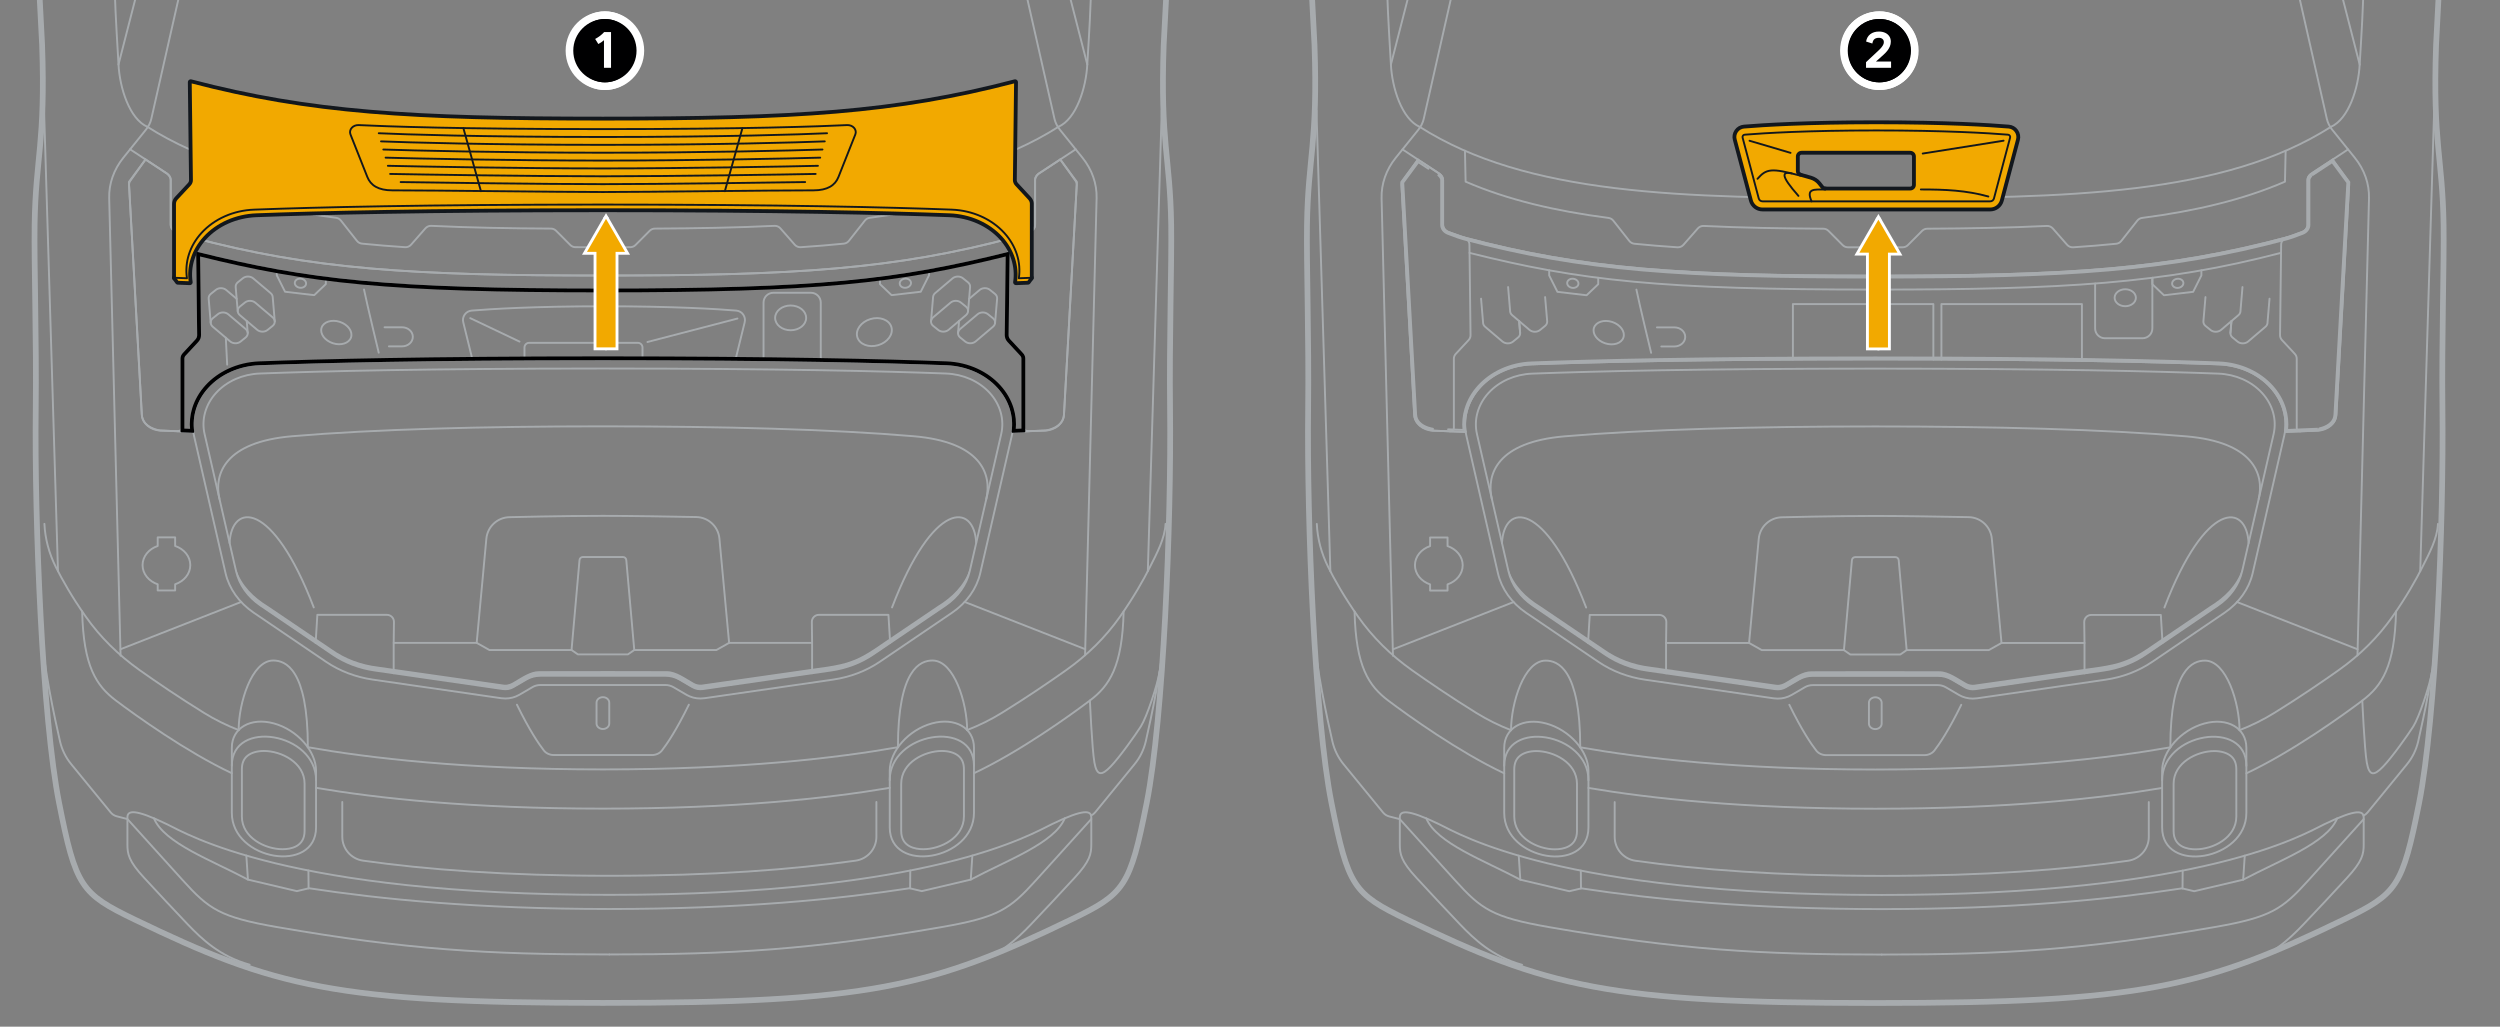 <?xml version="1.0" encoding="UTF-8"?><svg xmlns="http://www.w3.org/2000/svg" width="654" height="268.583" xmlns:xlink="http://www.w3.org/1999/xlink" viewBox="0 0 654 268.583"><rect x="0" y="0" width="654" height="268.583" fill="#808080" stroke="none"/><defs><clipPath id="uuid-2facce51-8277-493b-9109-a98c752ddcff"><rect x="-265.814" y="348.445" width="955.444" height="385.098" style="fill:none; stroke-width:0px;"/></clipPath></defs><g id="uuid-97db6881-f6b1-4ce8-a0b9-55ff6e431b08"><path d="m192.392,94.134l2.403-9.769c.188-.713.056-1.463-.375-2.082-.413-.6-1.088-.975-1.82-1.032-5.009-.413-16.415-1.126-34.612-1.126s-29.584.713-34.593,1.126c-.732.056-1.407.431-1.838,1.051-.413.6-.563,1.351-.356,2.064l2.401,9.764" style="fill:none; stroke:#a7abae; stroke-linecap:round; stroke-linejoin:round; stroke-width:.5px;"/><path d="m137.202,93.36v-2.439c0-.694.544-1.238,1.238-1.238h28.402c.694,0,1.238.544,1.238,1.238v2.495" style="fill:none; stroke:#a7abae; stroke-linecap:round; stroke-linejoin:round; stroke-width:.5px;"/><line x1="123.018" y1="83.231" x2="135.899" y2="89.361" style="fill:none; stroke:#a7abae; stroke-linecap:round; stroke-linejoin:round; stroke-width:.5px;"/><line x1="192.913" y1="83.331" x2="169.372" y2="89.465" style="fill:none; stroke:#a7abae; stroke-linecap:round; stroke-linejoin:round; stroke-width:.5px;"/><path d="m80.532,195.469c0-20.591-5.925-22.681-9.049-22.681-5.657,0-9.05,11.156-9.05,18.197" style="fill:none; stroke:#a7abae; stroke-linecap:round; stroke-linejoin:round; stroke-width:.5px;"/><line x1="63.089" y1="157.464" x2="31.541" y2="169.832" style="fill:none; stroke:#a7abae; stroke-linecap:round; stroke-linejoin:round; stroke-width:.5px;"/><path d="m31.541,171.517l-2.977-119.685c-.095-3.768,1.198-7.466,3.693-10.563l5.941-7.375c.69-.857,1.167-1.828,1.398-2.852l7.938-35.064" style="fill:none; stroke:#a7abae; stroke-linecap:round; stroke-linejoin:round; stroke-width:.5px;"/><path d="m38.075,41.717l5.652,3.72c.587.386.932.986.932,1.623v11.731c0,.829.583,1.577,1.475,1.891l3.938,1.387c.884.311,1.465,1.048,1.475,1.869l.287,23.72c.006.471-.178.929-.52,1.297l-3.324,3.576c-.337.362-.52.812-.52,1.276v18.189c0,.222-.106.434-.292.588s-.438.234-.695.224l-4.56-.181c-2.609-.104-4.699-1.899-4.823-4.144l-3.337-60.054c-.023-.411.099-.818.349-1.168l3.963-5.543Z" style="fill:none; stroke:#a7abae; stroke-linecap:round; stroke-linejoin:round; stroke-width:.5px;"/><line x1="34.037" y1="39.06" x2="38.075" y2="41.717" style="fill:none; stroke:#a7abae; stroke-linecap:round; stroke-linejoin:round; stroke-width:.5px;"/><path d="m50.071,62.068c31.441,8.398,57.467,10.011,107.646,10.011" style="fill:none; stroke:#a7abae; stroke-linecap:round; stroke-linejoin:round; stroke-width:.5px;"/><path d="m305.238-4.007l-.817,15.748c-.911,25.758,1.692,29.19,1.962,47.077.152,10.096-.508,30.156-.296,48.085.35,29.663-1.729,81.026-6.096,103.068-4.367,22.042-5.766,23.812-19.755,30.568-36.599,17.676-52.611,21.821-122.517,21.821-69.906,0-85.918-4.145-122.517-21.821-13.989-6.756-15.388-8.526-19.755-30.568s-6.446-73.406-6.096-103.068c.212-17.928-.448-37.989-.296-48.085.27-17.887,2.872-21.319,1.962-47.077l-.817-15.748" style="fill:none; stroke:#a7abae; stroke-linecap:round; stroke-linejoin:round; stroke-width:1.5px;"/><path d="m62.431,190.986c-3.184-1.232-6.221-2.737-9.089-4.512-6.559-4.058-12.438-8.069-16.77-11.136-5.63-3.986-10.382-8.69-14.157-14.057-3.605-5.125-6.141-9.63-7.822-12.979-1.782-3.551-2.792-7.402-2.976-11.266" style="fill:none; stroke:#a7abae; stroke-linecap:round; stroke-linejoin:round; stroke-width:.5px;"/><path d="m234.903,195.469c-15.693,2.796-41.004,5.812-77.185,5.812-36.181,0-61.492-3.016-77.185-5.812" style="fill:none; stroke:#a7abae; stroke-linecap:round; stroke-linejoin:round; stroke-width:.5px;"/><path d="m232.756,206.1c-15.815,2.685-40.463,5.438-75.038,5.438-34.574,0-59.222-2.754-75.037-5.438" style="fill:none; stroke:#a7abae; stroke-linecap:round; stroke-linejoin:round; stroke-width:.5px;"/><path d="m253.51,252.363c7.798-2.183,12.477-6.677,16.22-10.576,3.743-3.899,7.33-7.798,11.385-12.165s4.367-6.238,4.367-8.734c0-2.495,0-5.298,0-7.059s-1.716-2.378-10.293,1.766c-5.303,2.562-31.534,18.498-115.783,18.498s-110.482-15.937-115.783-18.498c-8.578-4.144-10.293-3.527-10.293-1.766v7.059c0,2.495.312,4.367,4.367,8.734,4.055,4.367,7.642,8.266,11.385,12.165,3.743,3.899,8.422,8.392,16.22,10.576" style="fill:none; stroke:#a7abae; stroke-linecap:round; stroke-linejoin:round; stroke-width:.5px;"/><path d="m229.266,209.801v9.105c0,3.139-2.317,5.799-5.425,6.24-16.316,2.316-37.386,3.959-64.437,3.959h.002c-27.051,0-48.121-1.644-64.437-3.959-3.108-.441-5.425-3.101-5.425-6.24v-9.105" style="fill:none; stroke:#a7abae; stroke-linecap:round; stroke-linejoin:round; stroke-width:.5px;"/><path d="m304.91,137.036c-.184,3.864-2.286,7.716-4.068,11.266-1.681,3.349-4.217,7.854-7.822,12.979-3.775,5.367-8.527,10.072-14.157,14.057-4.332,3.067-10.212,7.078-16.77,11.136-2.868,1.775-5.905,3.28-9.089,4.512" style="fill:none; stroke:#a7abae; stroke-linecap:round; stroke-linejoin:round; stroke-width:.5px;"/><path d="m157.718,93.983c45.791,0,74.155.711,89.887,1.307,5.305.202,10.236,2.389,13.526,6.001,3.283,3.6,4.577,8.239,3.548,12.728l-8.234,35.873c-.941,4.106-3.562,7.796-7.381,10.387l-18.93,12.85c-3.538,2.401-7.756,4.01-12.197,4.653l-33.618,4.87c-.361.052-.723.079-1.084.079-1.286,0-2.546-.33-3.632-.961l-3.476-2.029c-.611-.355-1.324-.543-2.06-.543h-16.348s-.001,0-.001,0h-16.348c-.736,0-1.449.188-2.06.543l-3.476,2.029c-1.086.631-2.346.961-3.632.961-.361,0-.723-.027-1.084-.079l-33.618-4.87c-4.441-.643-8.658-2.251-12.197-4.653l-18.93-12.85c-3.819-2.592-6.44-6.281-7.381-10.387l-8.234-35.873c-1.029-4.489.264-9.128,3.548-12.728,3.291-3.611,8.222-5.799,13.526-6.001,15.731-.596,44.096-1.307,89.887-1.307" style="fill:none; stroke:#a7abae; stroke-linecap:round; stroke-linejoin:round; stroke-width:.5px;"/><path d="m157.718,96.408c45.74,0,74.061.71,89.763,1.306,4.483.171,8.651,2.02,11.435,5.074,2.775,3.045,3.87,6.966,3.001,10.762l-8.234,35.873c-.813,3.54-3.073,6.719-6.363,8.953l-18.932,12.85c-3.166,2.149-6.941,3.59-10.916,4.166l-33.618,4.87c-.943.133-1.884-.044-2.671-.5l-3.476-2.029c-1.082-.628-2.339-.96-3.639-.96h-16.348s-16.348,0-16.348,0c-1.301,0-2.557.332-3.639.96l-3.476,2.029c-.787.456-1.728.633-2.671.5l-33.618-4.87c-3.975-.576-7.75-2.017-10.916-4.166l-18.932-12.85c-3.291-2.234-5.551-5.414-6.363-8.953l-8.234-35.873c-.869-3.795.226-7.717,3.001-10.762,2.785-3.054,6.952-4.904,11.435-5.074,15.702-.596,44.023-1.306,89.763-1.306Z" style="fill:none; stroke:#a7abae; stroke-linecap:round; stroke-linejoin:round; stroke-width:.5px;"/><path d="m253.682,148.86c-.499,4.615-3.966,8.284-7.812,10.574,0,0-11.038,7.515-11.038,7.515l-5.519,3.757c-3.662,2.637-8.112,4.272-12.579,4.811,0,0-6.607.967-6.607.967l-26.462,3.862c-.632.056-1.279-.012-1.891-.206-2.354-.884-4.739-3.289-7.393-3.285-8.201.002-21.793.021-30.016-.007,0,0-3.31.003-3.31.003-1.938-.061-4.179,1.583-5.788,2.476-1.019.673-2.258,1.161-3.495,1.012-4.683-.688-28.863-4.216-33.067-4.837-4.465-.54-8.912-2.174-12.571-4.811,0,0-5.518-3.759-5.518-3.759l-11.036-7.517c-3.834-2.289-7.315-5.949-7.825-10.554,1.409,4.311,4.617,7.42,8.391,9.721,0,0,11.061,7.481,11.061,7.481l5.531,3.741c3.596,2.559,7.753,4.067,12.128,4.593,4.05.57,28.377,4.065,33.011,4.719.996.126,1.958-.33,2.769-.86,1.83-1.059,4.165-2.707,6.354-2.665,0,0,3.367-.015,3.367-.015,8.263-.024,21.834-.026,30.073.01,2.489-.018,4.99,1.942,7.074,3.083.615.353,1.337.5,2.048.439,0,0,26.401-3.78,26.401-3.78,3.685-.601,9.496-1.056,12.965-2.481,3.746-1.273,7.991-4.67,11.294-6.803,0,0,11.059-7.484,11.059-7.484,3.768-2.302,6.979-5.4,8.405-9.701h0Z" style="fill:#a7abae; stroke-width:0px;"/><path d="m234.903,195.469c0-20.591,5.925-22.681,9.049-22.681,5.657,0,9.05,11.156,9.05,18.197" style="fill:none; stroke:#a7abae; stroke-linecap:round; stroke-linejoin:round; stroke-width:.5px;"/><line x1="252.346" y1="157.464" x2="283.894" y2="169.832" style="fill:none; stroke:#a7abae; stroke-linecap:round; stroke-linejoin:round; stroke-width:.5px;"/><path d="m277.361,41.717l-5.652,3.72c-.587.386-.932.986-.932,1.623v11.731c0,.829-.583,1.577-1.475,1.891l-3.938,1.387c-.884.311-1.465,1.048-1.475,1.869l-.287,23.72c-.006.471.178.929.52,1.297l3.324,3.576c.337.362.52.812.52,1.276v18.189c0,.222.106.434.292.588s.438.234.695.224l4.56-.181c2.609-.104,4.699-1.899,4.823-4.144l3.337-60.054c.023-.411-.099-.818-.349-1.168l-3.963-5.543Z" style="fill:none; stroke:#a7abae; stroke-linecap:round; stroke-linejoin:round; stroke-width:.5px;"/><line x1="281.398" y1="39.06" x2="277.361" y2="41.717" style="fill:none; stroke:#a7abae; stroke-linecap:round; stroke-linejoin:round; stroke-width:.5px;"/><path d="m265.364,62.068c-31.441,8.398-57.467,10.011-107.646,10.011" style="fill:none; stroke:#a7abae; stroke-linecap:round; stroke-linejoin:round; stroke-width:.5px;"/><path d="m263.863,66.115c-30.777,8.052-56.767,9.614-106.145,9.614-56.205,0-77.04-2.306-106.145-9.598" style="fill:none; stroke:#a7abae; stroke-linecap:round; stroke-linejoin:round; stroke-width:.5px;"/><path d="m159.383,189.275c0,.791-.745,1.433-1.665,1.433s-1.665-.642-1.665-1.433v-5.46c0-.791.745-1.433,1.665-1.433s1.665.642,1.665,1.433v5.46Z" style="fill:none; stroke:#a7abae; stroke-linecap:round; stroke-linejoin:round; stroke-width:.5px;"/><path d="m180.206,184.347c-3.303,6.751-5.76,10.332-7.047,11.984-.578.741-1.551,1.187-2.588,1.187h-12.852s0,0,0,0h-12.852c-1.037,0-2.011-.446-2.588-1.187-1.287-1.652-3.745-5.233-7.047-11.984" style="fill:none; stroke:#a7abae; stroke-linecap:round; stroke-linejoin:round; stroke-width:.5px;"/><line x1="50.558" y1="112.969" x2="46.482" y2="112.807" style="fill:none; stroke:#a7abae; stroke-linecap:round; stroke-linejoin:round; stroke-width:.5px;"/><line x1="264.877" y1="112.969" x2="268.953" y2="112.807" style="fill:none; stroke:#a7abae; stroke-linecap:round; stroke-linejoin:round; stroke-width:.5px;"/><path d="m49.781,147.838c0,2.28-1.634,4.219-3.963,5.012v1.617h-4.564v-1.617c-2.31-.776-3.963-2.732-3.963-5.012s1.653-4.236,3.963-5.012v-2.247h4.564v2.247c2.329.792,3.963,2.732,3.963,5.012Z" style="fill:none; stroke:#a7abae; stroke-linecap:round; stroke-linejoin:round; stroke-width:.5px;"/><line x1="11.529" y1="28.939" x2="15.167" y2="149.424" style="fill:none; stroke:#a7abae; stroke-linecap:round; stroke-linejoin:round; stroke-width:.5px;"/><line x1="303.908" y1="28.939" x2="300.27" y2="149.424" style="fill:none; stroke:#a7abae; stroke-linecap:round; stroke-linejoin:round; stroke-width:.5px;"/><path d="m38.539,33.164c-4.612-2.026-7.247-10.08-7.544-16.434-.165-3.518-.729-10.845-1.028-20.57" style="fill:none; stroke:#a7abae; stroke-linecap:round; stroke-linejoin:round; stroke-width:.5px;"/><path d="m283.854,171.416l3.017-119.583c.095-3.768-1.198-7.466-3.693-10.563l-5.941-7.375c-.69-.857-1.167-1.828-1.398-2.852l-7.938-35.064" style="fill:none; stroke:#a7abae; stroke-linecap:round; stroke-linejoin:round; stroke-width:.5px;"/><path d="m276.896,33.164c4.612-2.026,7.247-10.08,7.544-16.434.143-3.042.61-8.931.891-16.757" style="fill:none; stroke:#a7abae; stroke-linecap:round; stroke-linejoin:round; stroke-width:.5px;"/><line x1="284.44" y1="16.891" x2="279.253" y2="-3.305" style="fill:none; stroke:#a7abae; stroke-linecap:round; stroke-linejoin:round; stroke-width:.5px;"/><line x1="30.995" y1="16.891" x2="35.798" y2="-1.813" style="fill:none; stroke:#a7abae; stroke-linecap:round; stroke-linejoin:round; stroke-width:.5px;"/><path d="m60.646,195.601c0-5.177,4.933-8.02,11.017-6.35,6.085,1.67,11.017,7.22,11.017,12.397v14.784c0,12.312-22.035,8.669-22.035-3.79v-17.041Z" style="fill:none; stroke:#a7abae; stroke-linecap:round; stroke-linejoin:round; stroke-width:.5px;"/><path d="m60.646,200.301c0-12.312,22.035-8.669,22.035,3.79" style="fill:none; stroke:#a7abae; stroke-linecap:round; stroke-linejoin:round; stroke-width:.5px;"/><path d="m63.272,201.24c0-1.596.493-2.759,1.508-3.56,1.002-.791,2.525-1.226,4.285-1.226,4.45,0,10.615,2.979,10.615,8.576v12.34c0,4.164-3.629,4.785-5.793,4.785-4.45,0-10.615-2.981-10.615-8.576v-12.34Z" style="fill:none; stroke:#a7abae; stroke-linecap:round; stroke-linejoin:round; stroke-width:.5px;"/><path d="m252.163,201.24c0-1.596-.493-2.759-1.508-3.56-1.002-.791-2.525-1.226-4.285-1.226-4.45,0-10.615,2.979-10.615,8.576v12.34c0,4.164,3.629,4.785,5.793,4.785,4.45,0,10.615-2.981,10.615-8.576v-12.34Z" style="fill:none; stroke:#a7abae; stroke-linecap:round; stroke-linejoin:round; stroke-width:.5px;"/><path d="m254.79,195.601c0-5.177-4.933-8.02-11.017-6.35-6.085,1.67-11.017,7.22-11.017,12.397v14.784c0,12.312,22.035,8.669,22.035-3.79v-17.041Z" style="fill:none; stroke:#a7abae; stroke-linecap:round; stroke-linejoin:round; stroke-width:.5px;"/><path d="m254.79,200.301c0-12.312-22.035-8.669-22.035,3.79" style="fill:none; stroke:#a7abae; stroke-linecap:round; stroke-linejoin:round; stroke-width:.5px;"/><path d="m60.646,202.277c-11.929-5.615-25.237-15.18-30.332-19.027-5.095-3.847-8.491-8.861-8.82-23.302" style="fill:none; stroke:#a7abae; stroke-linecap:round; stroke-linejoin:round; stroke-width:.5px;"/><path d="m254.79,202.277c11.929-5.615,25.237-15.18,30.332-19.027,5.095-3.847,8.491-8.861,8.82-23.302" style="fill:none; stroke:#a7abae; stroke-linecap:round; stroke-linejoin:round; stroke-width:.5px;"/><path d="m10.874,165.69c.593,8.964,3.415,22.101,4.818,28.224.5,2.181,1.498,4.233,2.915,5.965l10.351,12.652c.408.499.966.855,1.59,1.016l2.781.715s7.59,8.395,14.452,15.985,9.771,9.685,24.642,12.269c34.103,5.927,55.018,7.174,86.982,7.174" style="fill:none; stroke:#a7abae; stroke-linecap:round; stroke-linejoin:round; stroke-width:.5px;"/><path d="m304.561,165.69c-.593,8.964-3.415,22.101-4.818,28.224-.5,2.181-1.498,4.233-2.915,5.965l-10.351,12.652c-.286.35-.645.629-1.049.82" style="fill:none; stroke:#a7abae; stroke-linecap:round; stroke-linejoin:round; stroke-width:.5px;"/><path d="m285.122,183.25s.552,12.685,1.176,16.22,1.872,3.535,4.263,1.04,6.446-8.214,7.902-10.501,4.373-10.825,4.908-14.449" style="fill:none; stroke:#a7abae; stroke-linecap:round; stroke-linejoin:round; stroke-width:.5px;"/><path d="m60.059,142.042c.512-10.467,11.203-11.421,22.017,16.86" style="fill:none; stroke:#a7abae; stroke-linecap:round; stroke-linejoin:round; stroke-width:.5px;"/><path d="m82.575,168.189l.442-7.348h18.197c.493,0,.966.198,1.312.548s.538.826.531,1.319l-.071,5.464" style="fill:none; stroke:#a7abae; stroke-linecap:round; stroke-linejoin:round; stroke-width:.5px;"/><path d="m255.375,142.042c-.512-10.467-11.203-11.421-22.017,16.86" style="fill:none; stroke:#a7abae; stroke-linecap:round; stroke-linejoin:round; stroke-width:.5px;"/><path d="m232.859,168.189l-.442-7.348h-18.197c-.493,0-.966.198-1.312.548s-.538.826-.531,1.319l.071,5.464" style="fill:none; stroke:#a7abae; stroke-linecap:round; stroke-linejoin:round; stroke-width:.5px;"/><path d="m190.734,168.173l-2.535-27.291c-.291-3.137-2.891-5.561-6.041-5.622-6.55-.127-17.453-.315-24.441-.315-10.536,0-24.405.349-24.405.349-3.166.045-5.788,2.47-6.08,5.622l-2.531,27.257" style="fill:none; stroke:#a7abae; stroke-linecap:round; stroke-linejoin:round; stroke-width:.5px;"/><path d="m258.016,130.535c1.525-6.643-1.523-14.92-18.957-16.412-21.367-1.829-50.392-2.591-81.342-2.591-30.95,0-59.975.762-81.342,2.591-17.435,1.493-20.482,9.77-18.957,16.412" style="fill:none; stroke:#a7abae; stroke-linecap:round; stroke-linejoin:round; stroke-width:.5px;"/><path d="m202.314,76.587h9.826c1.42,0,2.573,1.153,2.573,2.573v15.051h-14.972v-15.051c0-1.42,1.153-2.573,2.573-2.573Z" style="fill:none; stroke:#a7abae; stroke-linecap:round; stroke-linejoin:round; stroke-width:.5px;"/><ellipse cx="206.832" cy="83.157" rx="4.057" ry="3.239" style="fill:none; stroke:#a7abae; stroke-linecap:round; stroke-linejoin:round; stroke-width:.5px;"/><path d="m265.062,39.418l-.17,8.079c-10.994,4.755-23.48,7.683-37.375,9.483-.497.064-.949.321-1.26.714l-4.197,5.321c-.322.408-.796.668-1.312.72-3.667.373-7.425.679-11.272.931-.595.039-1.175-.201-1.569-.649l-3.76-4.287c-.385-.439-.952-.679-1.536-.651-9.884.479-20.325.659-31.3.723-.506.003-.99.206-1.347.564l-3.721,3.733c-.359.36-.846.563-1.354.564-2.367.005-4.757.007-7.171.007-2.414,0-4.805-.002-7.171-.007-.508-.001-.995-.204-1.354-.564l-3.721-3.733c-.357-.358-.841-.561-1.347-.564-10.975-.064-21.416-.244-31.3-.723-.584-.028-1.151.212-1.536.651l-3.76,4.287c-.393.449-.973.688-1.569.649-3.848-.252-7.606-.558-11.272-.931-.517-.053-.991-.313-1.312-.72l-4.197-5.321c-.31-.394-.762-.65-1.26-.714-13.895-1.8-26.381-4.728-37.375-9.483l-.17-8.079" style="fill:none; stroke:#a7abae; stroke-linecap:round; stroke-linejoin:round; stroke-width:.5px;"/><path d="m276.896,33.164c-28.006,17.833-68.374,18.665-119.178,18.665-50.804,0-91.172-.832-119.178-18.665" style="fill:none; stroke:#a7abae; stroke-linecap:round; stroke-linejoin:round; stroke-width:.5px;"/><path d="m252.68,80.2c.41.33.599.777.566,1.218-.028.369-.211.733-.55,1.02l-4.538,3.84c-.745.63-1.959.65-2.712.044l-1.32-1.061c-.41-.33-.599-.777-.566-1.218.028-.369.211-.733.55-1.02l4.538-3.84c.745-.63,1.959-.65,2.712-.044l1.32,1.061Z" style="fill:none; stroke:#a7abae; stroke-linecap:round; stroke-linejoin:round; stroke-width:.5px;"/><path d="m243.56,84.043l.535-6.353c.028-.369.211-.733.55-1.02l4.538-3.84c.745-.63,1.959-.65,2.712-.044l1.32,1.061c.41.33.599.777.566,1.218l-.535,6.353" style="fill:none; stroke:#a7abae; stroke-linecap:round; stroke-linejoin:round; stroke-width:.5px;"/><path d="m259.747,83.239c.41.33.599.777.566,1.218-.028.369-.211.733-.55,1.02l-4.538,3.84c-.745.63-1.959.65-2.712.044l-1.32-1.061c-.41-.33-.599-.777-.566-1.218.028-.369.211-.733.55-1.02l4.538-3.84c.745-.63,1.959-.65,2.712-.044l1.32,1.061Z" style="fill:none; stroke:#a7abae; stroke-linecap:round; stroke-linejoin:round; stroke-width:.5px;"/><path d="m253.518,78.181l2.732-2.312c.745-.63,1.959-.65,2.712-.044l1.32,1.061c.41.33.599.777.566,1.218l-.535,6.353" style="fill:none; stroke:#a7abae; stroke-linecap:round; stroke-linejoin:round; stroke-width:.5px;"/><line x1="250.627" y1="87.082" x2="250.889" y2="83.966" style="fill:none; stroke:#a7abae; stroke-linecap:round; stroke-linejoin:round; stroke-width:.5px;"/><path d="m62.754,80.2c-.41.33-.599.777-.566,1.218.028.369.211.733.55,1.02l4.538,3.84c.745.63,1.959.65,2.712.044l1.32-1.061c.41-.33.599-.777.566-1.218-.028-.369-.211-.733-.55-1.02l-4.538-3.84c-.745-.63-1.959-.65-2.712-.044l-1.32,1.061Z" style="fill:none; stroke:#a7abae; stroke-linecap:round; stroke-linejoin:round; stroke-width:.5px;"/><path d="m71.874,84.043l-.535-6.353c-.028-.369-.211-.733-.55-1.02l-4.538-3.84c-.745-.63-1.959-.65-2.712-.044l-1.32,1.061c-.41.33-.599.777-.566,1.218l.535,6.353" style="fill:none; stroke:#a7abae; stroke-linecap:round; stroke-linejoin:round; stroke-width:.5px;"/><path d="m55.687,83.239c-.41.33-.599.777-.566,1.218.028.369.211.733.55,1.02l4.538,3.84c.745.63,1.959.65,2.712.044l1.32-1.061c.41-.33.599-.777.566-1.218-.028-.369-.211-.733-.55-1.02l-4.538-3.84c-.745-.63-1.959-.65-2.712-.044l-1.32,1.061Z" style="fill:none; stroke:#a7abae; stroke-linecap:round; stroke-linejoin:round; stroke-width:.5px;"/><path d="m61.916,78.181l-2.732-2.312c-.745-.63-1.959-.65-2.712-.044l-1.32,1.061c-.41.33-.599.777-.566,1.218l.535,6.353" style="fill:none; stroke:#a7abae; stroke-linecap:round; stroke-linejoin:round; stroke-width:.5px;"/><line x1="64.807" y1="87.082" x2="64.544" y2="83.966" style="fill:none; stroke:#a7abae; stroke-linecap:round; stroke-linejoin:round; stroke-width:.5px;"/><polyline points="72.409 70.685 72.409 72.027 74.566 76.319 82.197 77.212 85.236 74.322 85.236 72.649" style="fill:none; stroke:#a7abae; stroke-linecap:round; stroke-linejoin:round; stroke-width:.5px;"/><polyline points="243.025 70.685 243.025 72.027 240.868 76.319 233.237 77.212 230.198 74.322 230.198 72.649" style="fill:none; stroke:#a7abae; stroke-linecap:round; stroke-linejoin:round; stroke-width:.5px;"/><ellipse cx="236.841" cy="74.089" rx="1.481" ry="1.197" transform="translate(-7.536 30.93) rotate(-7.355)" style="fill:none; stroke:#a7abae; stroke-linecap:round; stroke-linejoin:round; stroke-width:.5px;"/><ellipse cx="78.593" cy="74.089" rx="1.197" ry="1.481" transform="translate(-4.947 142.55) rotate(-82.645)" style="fill:none; stroke:#a7abae; stroke-linecap:round; stroke-linejoin:round; stroke-width:.5px;"/><path d="m95.226,75.733c.728,3.639,3.847,16.532,3.847,16.532" style="fill:none; stroke:#a7abae; stroke-linecap:round; stroke-linejoin:round; stroke-width:.5px;"/><line x1="59.072" y1="88.354" x2="59.427" y2="95.392" style="fill:none; stroke:#a7abae; stroke-linecap:round; stroke-linejoin:round; stroke-width:.5px;"/><ellipse cx="87.98" cy="86.992" rx="2.939" ry="4.055" transform="translate(-22.093 143.49) rotate(-71.847)" style="fill:none; stroke:#a7abae; stroke-linecap:round; stroke-linejoin:round; stroke-width:.5px;"/><path d="m101.745,90.609h3.431c1.557,0,2.819-1.117,2.819-2.495s-1.262-2.495-2.819-2.495h-4.575" style="fill:none; stroke:#a7abae; stroke-linecap:round; stroke-linejoin:round; stroke-width:.5px;"/><ellipse cx="228.732" cy="86.881" rx="4.647" ry="3.563" transform="translate(-15.24 68.323) rotate(-16.449)" style="fill:none; stroke:#a7abae; stroke-linecap:round; stroke-linejoin:round; stroke-width:.5px;"/><path d="m285.482,214.261s-7.59,8.395-14.452,15.985c-6.862,7.59-9.771,9.685-24.642,12.269-34.103,5.927-55.018,7.174-86.982,7.174" style="fill:none; stroke:#a7abae; stroke-linecap:round; stroke-linejoin:round; stroke-width:.5px;"/><path d="m278.544,214.065c-2.69,6.504-15.091,10.967-24.59,16.037l-12.808,3.017-3.06-.723-.007-.044c-18.862,2.883-44.396,5.444-78.673,5.444-34.277,0-59.811-2.561-78.673-5.444l-.007.044-3.06.723-12.808-3.017c-9.5-5.07-21.901-9.533-24.59-16.037" style="fill:none; stroke:#a7abae; stroke-linecap:round; stroke-linejoin:round; stroke-width:.5px;"/><line x1="80.726" y1="232.395" x2="80.682" y2="227.728" style="fill:none; stroke:#a7abae; stroke-linecap:round; stroke-linejoin:round; stroke-width:.5px;"/><line x1="64.858" y1="230.101" x2="64.444" y2="223.821" style="fill:none; stroke:#a7abae; stroke-linecap:round; stroke-linejoin:round; stroke-width:.5px;"/><line x1="238.086" y1="232.395" x2="238.13" y2="227.728" style="fill:none; stroke:#a7abae; stroke-linecap:round; stroke-linejoin:round; stroke-width:.5px;"/><line x1="253.954" y1="230.101" x2="254.368" y2="223.821" style="fill:none; stroke:#a7abae; stroke-linecap:round; stroke-linejoin:round; stroke-width:.5px;"/><path d="m165.923,170.045l-2.087-23.537c-.04-.449-.416-.793-.866-.793h-5.252s-5.252,0-5.252,0c-.45,0-.826.344-.866.793l-2.087,23.537" style="fill:none; stroke:#a7abae; stroke-linecap:round; stroke-linejoin:round; stroke-width:.5px;"/><polyline points="102.986 176.119 102.986 168.173 124.7 168.173 128.027 170.045 149.513 170.045 151.177 171.189 157.718 171.189 164.26 171.189 165.923 170.045 187.406 170.045 190.734 168.173 212.448 168.173 212.448 176.119" style="fill:none; stroke:#a7abae; stroke-linecap:round; stroke-linejoin:round; stroke-width:.5px;"/><path d="m413.391,195.496c0-20.591-5.925-22.681-9.049-22.681-5.657,0-9.05,11.156-9.05,18.197" style="fill:none; stroke:#a7abae; stroke-linecap:round; stroke-linejoin:round; stroke-width:.5px;"/><line x1="395.947" y1="157.491" x2="364.399" y2="169.859" style="fill:none; stroke:#a7abae; stroke-linecap:round; stroke-linejoin:round; stroke-width:.5px;"/><path d="m364.399,171.544l-2.977-119.685c-.095-3.768,1.198-7.466,3.693-10.563l5.941-7.375c.69-.857,1.167-1.828,1.398-2.852l7.938-35.064" style="fill:none; stroke:#a7abae; stroke-linecap:round; stroke-linejoin:round; stroke-width:.5px;"/><path d="m370.933,41.744l5.652,3.72c.587.386.932.986.932,1.623v11.731c0,.829.583,1.577,1.475,1.891l3.938,1.387c.884.311,1.465,1.048,1.475,1.869l.287,23.72c.006.471-.178.929-.52,1.297l-3.324,3.576c-.337.362-.52.812-.52,1.276v18.189c0,.222-.106.434-.292.588s-.438.234-.695.224l-4.56-.181c-2.609-.104-4.699-1.899-4.823-4.144l-3.337-60.054c-.023-.411.099-.818.349-1.168l3.963-5.543Z" style="fill:none; stroke:#a7abae; stroke-linecap:round; stroke-linejoin:round; stroke-width:.5px;"/><line x1="366.895" y1="39.087" x2="370.933" y2="41.744" style="fill:none; stroke:#a7abae; stroke-linecap:round; stroke-linejoin:round; stroke-width:.5px;"/><path d="m382.929,62.095c31.441,8.398,57.467,10.011,107.646,10.011" style="fill:none; stroke:#a7abae; stroke-linecap:round; stroke-linejoin:round; stroke-width:.5px;"/><path d="m638.096-3.98l-.817,15.748c-.911,25.758,1.692,29.19,1.962,47.077.152,10.096-.508,30.156-.296,48.085.35,29.663-1.729,81.026-6.096,103.068s-5.766,23.812-19.755,30.568c-36.599,17.676-52.611,21.821-122.517,21.821-69.906,0-85.918-4.145-122.517-21.821-13.989-6.756-15.388-8.526-19.755-30.568-4.367-22.042-6.446-73.406-6.096-103.068.212-17.928-.448-37.989-.296-48.085.27-17.887,2.872-21.319,1.962-47.077l-.817-15.748" style="fill:none; stroke:#a7abae; stroke-linecap:round; stroke-linejoin:round; stroke-width:1.5px;"/><path d="m395.29,191.013c-3.184-1.232-6.221-2.737-9.089-4.512-6.559-4.058-12.438-8.069-16.77-11.136-5.63-3.986-10.382-8.69-14.157-14.057-3.605-5.125-6.141-9.63-7.822-12.979-1.782-3.551-2.792-7.402-2.976-11.266" style="fill:none; stroke:#a7abae; stroke-linecap:round; stroke-linejoin:round; stroke-width:.5px;"/><path d="m567.761,195.496c-15.693,2.796-41.004,5.812-77.185,5.812-36.181,0-61.492-3.016-77.185-5.812" style="fill:none; stroke:#a7abae; stroke-linecap:round; stroke-linejoin:round; stroke-width:.5px;"/><path d="m565.614,206.127c-15.815,2.685-40.463,5.438-75.038,5.438-34.574,0-59.222-2.754-75.037-5.438" style="fill:none; stroke:#a7abae; stroke-linecap:round; stroke-linejoin:round; stroke-width:.5px;"/><path d="m586.369,252.39c7.798-2.183,12.477-6.677,16.22-10.576,3.743-3.899,7.33-7.798,11.385-12.165,4.055-4.367,4.367-6.238,4.367-8.734,0-2.495,0-5.298,0-7.059,0-1.761-1.716-2.378-10.293,1.766-5.303,2.562-31.534,18.498-115.783,18.498-84.251,0-110.482-15.937-115.783-18.498-8.578-4.144-10.293-3.527-10.293-1.766v7.059c0,2.495.312,4.367,4.367,8.734,4.055,4.367,7.642,8.266,11.385,12.165,3.743,3.899,8.422,8.392,16.22,10.576" style="fill:none; stroke:#a7abae; stroke-linecap:round; stroke-linejoin:round; stroke-width:.5px;"/><path d="m562.124,209.828v9.105c0,3.139-2.317,5.799-5.425,6.24-16.316,2.316-37.386,3.959-64.437,3.959h.002c-27.051,0-48.121-1.644-64.437-3.959-3.108-.441-5.425-3.101-5.425-6.24v-9.105" style="fill:none; stroke:#a7abae; stroke-linecap:round; stroke-linejoin:round; stroke-width:.5px;"/><path d="m637.768,137.063c-.184,3.864-2.286,7.716-4.068,11.266-1.681,3.349-4.217,7.854-7.822,12.979-3.775,5.367-8.527,10.072-14.157,14.057-4.332,3.067-10.212,7.078-16.77,11.136-2.868,1.775-5.905,3.28-9.089,4.512" style="fill:none; stroke:#a7abae; stroke-linecap:round; stroke-linejoin:round; stroke-width:.5px;"/><path d="m490.577,94.01c45.791,0,74.155.711,89.887,1.307,5.305.202,10.236,2.389,13.526,6.001,3.283,3.6,4.577,8.239,3.548,12.728l-8.234,35.873c-.941,4.106-3.562,7.796-7.381,10.387l-18.93,12.85c-3.538,2.401-7.756,4.01-12.197,4.653l-33.618,4.87c-.361.052-.723.079-1.084.079-1.286,0-2.546-.33-3.632-.961l-3.476-2.029c-.611-.355-1.324-.543-2.06-.543h-16.348s-.001,0-.001,0h-16.348c-.736,0-1.449.188-2.06.543l-3.476,2.029c-1.086.631-2.346.961-3.632.961-.361,0-.723-.027-1.084-.079l-33.618-4.87c-4.441-.643-8.658-2.251-12.197-4.653l-18.93-12.85c-3.819-2.592-6.44-6.281-7.381-10.387l-8.234-35.873c-1.029-4.489.264-9.128,3.548-12.728,3.291-3.611,8.222-5.799,13.526-6.001,15.731-.596,44.096-1.307,89.887-1.307" style="fill:none; stroke:#a7abae; stroke-linecap:round; stroke-linejoin:round; stroke-width:.5px;"/><path d="m490.576,96.435c45.74,0,74.061.71,89.763,1.306,4.483.171,8.651,2.02,11.435,5.074,2.775,3.045,3.87,6.966,3.001,10.762l-8.234,35.873c-.813,3.54-3.073,6.719-6.363,8.953l-18.932,12.85c-3.166,2.149-6.941,3.59-10.916,4.166l-33.618,4.87c-.943.133-1.884-.044-2.671-.5l-3.476-2.029c-1.082-.628-2.339-.96-3.639-.96h-16.348s-16.348,0-16.348,0c-1.301,0-2.557.332-3.639.96l-3.476,2.029c-.787.456-1.728.633-2.671.5l-33.618-4.87c-3.975-.576-7.75-2.017-10.916-4.166l-18.932-12.85c-3.291-2.234-5.551-5.414-6.363-8.953l-8.234-35.873c-.869-3.795.226-7.717,3.001-10.762,2.785-3.054,6.952-4.904,11.435-5.074,15.702-.596,44.023-1.306,89.763-1.306Z" style="fill:none; stroke:#a7abae; stroke-linecap:round; stroke-linejoin:round; stroke-width:.5px;"/><path d="m586.541,148.887c-.499,4.615-3.966,8.284-7.812,10.574,0,0-11.038,7.515-11.038,7.515l-5.519,3.757c-3.662,2.637-8.112,4.272-12.579,4.811,0,0-6.607.967-6.607.967l-26.462,3.862c-.632.056-1.279-.012-1.891-.206-2.354-.884-4.739-3.289-7.393-3.285-8.201.002-21.793.021-30.016-.007,0,0-3.31.003-3.31.003-1.938-.061-4.179,1.583-5.788,2.476-1.019.673-2.258,1.161-3.495,1.012-4.683-.688-28.863-4.216-33.067-4.837-4.465-.54-8.912-2.174-12.571-4.811,0,0-5.518-3.759-5.518-3.759l-11.036-7.517c-3.834-2.289-7.315-5.949-7.825-10.554,1.409,4.311,4.617,7.42,8.391,9.721,0,0,11.061,7.481,11.061,7.481l5.531,3.74c3.596,2.559,7.753,4.068,12.128,4.593,4.05.57,28.377,4.065,33.011,4.719.996.126,1.958-.33,2.768-.86,1.83-1.059,4.165-2.707,6.354-2.665,0,0,3.367-.015,3.367-.015,8.263-.024,21.834-.026,30.073.01,2.489-.018,4.99,1.942,7.074,3.083.615.353,1.337.5,2.048.439l26.401-3.78c3.685-.601,9.496-1.056,12.965-2.481,3.746-1.273,7.991-4.67,11.294-6.803,0,0,11.059-7.484,11.059-7.484,3.768-2.302,6.979-5.4,8.405-9.701h0Z" style="fill:#a7abae; stroke-width:0px;"/><path d="m567.761,195.496c0-20.591,5.925-22.681,9.049-22.681,5.657,0,9.05,11.156,9.05,18.197" style="fill:none; stroke:#a7abae; stroke-linecap:round; stroke-linejoin:round; stroke-width:.5px;"/><line x1="585.204" y1="157.491" x2="616.752" y2="169.859" style="fill:none; stroke:#a7abae; stroke-linecap:round; stroke-linejoin:round; stroke-width:.5px;"/><path d="m610.219,41.744l-5.652,3.72c-.587.386-.932.986-.932,1.623v11.731c0,.829-.583,1.577-1.475,1.891l-3.938,1.387c-.884.311-1.465,1.048-1.475,1.869l-.287,23.72c-.006.471.178.929.52,1.297l3.324,3.576c.337.362.52.812.52,1.276v18.189c0,.222.106.434.292.588s.438.234.695.224l4.56-.181c2.609-.104,4.699-1.899,4.823-4.144l3.337-60.054c.023-.411-.099-.818-.349-1.168l-3.963-5.543Z" style="fill:none; stroke:#a7abae; stroke-linecap:round; stroke-linejoin:round; stroke-width:.5px;"/><line x1="614.256" y1="39.087" x2="610.219" y2="41.744" style="fill:none; stroke:#a7abae; stroke-linecap:round; stroke-linejoin:round; stroke-width:.5px;"/><path d="m598.222,62.095c-31.441,8.398-57.467,10.011-107.646,10.011" style="fill:none; stroke:#a7abae; stroke-linecap:round; stroke-linejoin:round; stroke-width:.5px;"/><path d="m596.721,66.142c-30.777,8.052-56.767,9.614-106.145,9.614-56.205,0-77.04-2.306-106.145-9.598" style="fill:none; stroke:#a7abae; stroke-linecap:round; stroke-linejoin:round; stroke-width:.5px;"/><path d="m492.242,189.302c0,.791-.745,1.433-1.665,1.433s-1.665-.642-1.665-1.433v-5.46c0-.791.745-1.433,1.665-1.433s1.665.642,1.665,1.433v5.46Z" style="fill:none; stroke:#a7abae; stroke-linecap:round; stroke-linejoin:round; stroke-width:.5px;"/><path d="m513.065,184.374c-3.303,6.751-5.76,10.332-7.047,11.984-.578.741-1.551,1.187-2.588,1.187h-12.852s0,0,0,0h-12.852c-1.037,0-2.011-.446-2.588-1.187-1.287-1.652-3.745-5.233-7.047-11.984" style="fill:none; stroke:#a7abae; stroke-linecap:round; stroke-linejoin:round; stroke-width:.5px;"/><line x1="383.416" y1="112.996" x2="379.34" y2="112.834" style="fill:none; stroke:#a7abae; stroke-linecap:round; stroke-linejoin:round; stroke-width:.5px;"/><line x1="597.736" y1="112.996" x2="601.812" y2="112.834" style="fill:none; stroke:#a7abae; stroke-linecap:round; stroke-linejoin:round; stroke-width:.5px;"/><path d="m382.64,147.865c0,2.28-1.634,4.219-3.963,5.012v1.617h-4.564v-1.617c-2.31-.776-3.963-2.732-3.963-5.012s1.653-4.236,3.963-5.012v-2.247h4.564v2.247c2.329.792,3.963,2.732,3.963,5.012Z" style="fill:none; stroke:#a7abae; stroke-linecap:round; stroke-linejoin:round; stroke-width:.5px;"/><line x1="344.387" y1="28.966" x2="348.025" y2="149.451" style="fill:none; stroke:#a7abae; stroke-linecap:round; stroke-linejoin:round; stroke-width:.5px;"/><line x1="636.766" y1="28.966" x2="633.128" y2="149.451" style="fill:none; stroke:#a7abae; stroke-linecap:round; stroke-linejoin:round; stroke-width:.5px;"/><path d="m371.398,33.191c-4.612-2.026-7.247-10.08-7.544-16.434-.165-3.518-.729-10.845-1.028-20.57" style="fill:none; stroke:#a7abae; stroke-linecap:round; stroke-linejoin:round; stroke-width:.5px;"/><path d="m616.713,171.443l3.017-119.583c.095-3.768-1.198-7.466-3.693-10.563l-5.941-7.375c-.69-.857-1.167-1.828-1.398-2.852l-7.938-35.064" style="fill:none; stroke:#a7abae; stroke-linecap:round; stroke-linejoin:round; stroke-width:.5px;"/><path d="m609.754,33.191c4.612-2.026,7.247-10.08,7.544-16.434.143-3.042.61-8.931.891-16.757" style="fill:none; stroke:#a7abae; stroke-linecap:round; stroke-linejoin:round; stroke-width:.5px;"/><line x1="617.299" y1="16.918" x2="612.112" y2="-3.278" style="fill:none; stroke:#a7abae; stroke-linecap:round; stroke-linejoin:round; stroke-width:.5px;"/><line x1="363.853" y1="16.918" x2="368.657" y2="-1.786" style="fill:none; stroke:#a7abae; stroke-linecap:round; stroke-linejoin:round; stroke-width:.5px;"/><path d="m393.505,195.628c0-5.177,4.933-8.02,11.017-6.35,6.085,1.67,11.017,7.22,11.017,12.397v14.784c0,12.312-22.035,8.669-22.035-3.79v-17.041Z" style="fill:none; stroke:#a7abae; stroke-linecap:round; stroke-linejoin:round; stroke-width:.5px;"/><path d="m393.505,200.328c0-12.312,22.035-8.669,22.035,3.79" style="fill:none; stroke:#a7abae; stroke-linecap:round; stroke-linejoin:round; stroke-width:.5px;"/><path d="m396.13,201.267c0-1.596.493-2.759,1.508-3.56,1.002-.791,2.525-1.226,4.285-1.226,4.45,0,10.615,2.979,10.615,8.576v12.34c0,4.164-3.629,4.785-5.793,4.785-4.45,0-10.615-2.981-10.615-8.576v-12.34Z" style="fill:none; stroke:#a7abae; stroke-linecap:round; stroke-linejoin:round; stroke-width:.5px;"/><path d="m585.022,201.267c0-1.596-.493-2.759-1.508-3.56-1.002-.791-2.525-1.226-4.285-1.226-4.45,0-10.615,2.979-10.615,8.576v12.34c0,4.164,3.629,4.785,5.793,4.785,4.45,0,10.615-2.981,10.615-8.576v-12.34Z" style="fill:none; stroke:#a7abae; stroke-linecap:round; stroke-linejoin:round; stroke-width:.5px;"/><path d="m587.648,195.628c0-5.177-4.933-8.02-11.017-6.35-6.085,1.67-11.017,7.22-11.017,12.397v14.784c0,12.312,22.035,8.669,22.035-3.79v-17.041Z" style="fill:none; stroke:#a7abae; stroke-linecap:round; stroke-linejoin:round; stroke-width:.5px;"/><path d="m587.648,200.328c0-12.312-22.035-8.669-22.035,3.79" style="fill:none; stroke:#a7abae; stroke-linecap:round; stroke-linejoin:round; stroke-width:.5px;"/><path d="m393.505,202.304c-11.929-5.615-25.237-15.18-30.332-19.027-5.095-3.847-8.491-8.861-8.82-23.302" style="fill:none; stroke:#a7abae; stroke-linecap:round; stroke-linejoin:round; stroke-width:.5px;"/><path d="m587.648,202.304c11.929-5.615,25.237-15.18,30.332-19.027,5.095-3.847,8.491-8.861,8.82-23.302" style="fill:none; stroke:#a7abae; stroke-linecap:round; stroke-linejoin:round; stroke-width:.5px;"/><path d="m343.732,165.717c.593,8.964,3.415,22.101,4.818,28.224.5,2.181,1.498,4.233,2.915,5.965l10.351,12.652c.408.499.966.855,1.59,1.016l2.781.715s7.59,8.395,14.452,15.985,9.771,9.685,24.642,12.269c34.103,5.927,55.018,7.174,86.982,7.174" style="fill:none; stroke:#a7abae; stroke-linecap:round; stroke-linejoin:round; stroke-width:.5px;"/><path d="m637.42,165.717c-.593,8.964-3.415,22.101-4.818,28.224-.5,2.181-1.498,4.233-2.915,5.965l-10.351,12.652c-.286.35-.645.629-1.049.82" style="fill:none; stroke:#a7abae; stroke-linecap:round; stroke-linejoin:round; stroke-width:.5px;"/><path d="m617.98,183.277s.552,12.685,1.176,16.22,1.872,3.535,4.263,1.04,6.446-8.214,7.902-10.501,4.373-10.825,4.908-14.449" style="fill:none; stroke:#a7abae; stroke-linecap:round; stroke-linejoin:round; stroke-width:.5px;"/><path d="m392.917,142.069c.512-10.467,11.203-11.421,22.017,16.86" style="fill:none; stroke:#a7abae; stroke-linecap:round; stroke-linejoin:round; stroke-width:.5px;"/><path d="m415.433,168.216l.442-7.348h18.197c.493,0,.966.198,1.312.548s.538.826.531,1.319l-.071,5.464" style="fill:none; stroke:#a7abae; stroke-linecap:round; stroke-linejoin:round; stroke-width:.5px;"/><path d="m588.233,142.069c-.512-10.467-11.203-11.421-22.017,16.86" style="fill:none; stroke:#a7abae; stroke-linecap:round; stroke-linejoin:round; stroke-width:.5px;"/><path d="m565.717,168.216l-.442-7.348h-18.197c-.493,0-.966.198-1.312.548s-.538.826-.531,1.319l.071,5.464" style="fill:none; stroke:#a7abae; stroke-linecap:round; stroke-linejoin:round; stroke-width:.5px;"/><path d="m523.592,168.2l-2.535-27.291c-.291-3.137-2.891-5.561-6.041-5.622-6.55-.127-17.453-.315-24.441-.315-10.536,0-24.405.349-24.405.349-3.166.045-5.788,2.47-6.08,5.622l-2.531,27.257" style="fill:none; stroke:#a7abae; stroke-linecap:round; stroke-linejoin:round; stroke-width:.5px;"/><path d="m590.875,130.562c1.525-6.643-1.523-14.92-18.957-16.412-21.367-1.829-50.392-2.591-81.342-2.591-30.95,0-59.975.762-81.342,2.591-17.435,1.493-20.482,9.77-18.957,16.412" style="fill:none; stroke:#a7abae; stroke-linecap:round; stroke-linejoin:round; stroke-width:.5px;"/><path d="m548.084,74.174v11.74c0,1.421,1.152,2.573,2.573,2.573h9.826c1.421,0,2.573-1.152,2.573-2.573v-13.238" style="fill:none; stroke:#a7abae; stroke-linecap:round; stroke-linejoin:round; stroke-width:.5px;"/><ellipse cx="555.965" cy="77.889" rx="2.78" ry="2.219" style="fill:none; stroke:#a7abae; stroke-linecap:round; stroke-linejoin:round; stroke-width:.5px;"/><path d="m597.92,39.445l-.17,8.079c-10.994,4.755-23.48,7.683-37.375,9.483-.497.064-.949.321-1.26.714l-4.197,5.321c-.322.408-.796.668-1.312.72-3.667.373-7.425.679-11.272.931-.595.039-1.175-.201-1.569-.649l-3.76-4.287c-.385-.439-.952-.679-1.536-.651-9.884.479-20.325.659-31.3.723-.506.003-.99.206-1.347.564l-3.721,3.733c-.359.36-.846.563-1.354.564-2.367.005-4.757.007-7.171.007-2.414,0-4.805-.002-7.171-.007-.508-.001-.995-.204-1.354-.564l-3.721-3.733c-.357-.358-.841-.561-1.347-.564-10.975-.064-21.416-.244-31.3-.723-.584-.028-1.151.212-1.536.651l-3.76,4.287c-.393.449-.973.688-1.569.649-3.848-.252-7.606-.558-11.272-.931-.517-.053-.991-.313-1.312-.72l-4.197-5.321c-.31-.394-.762-.65-1.26-.714-13.895-1.8-26.381-4.728-37.375-9.483l-.17-8.079" style="fill:none; stroke:#a7abae; stroke-linecap:round; stroke-linejoin:round; stroke-width:.5px;"/><path d="m609.754,33.191c-28.006,17.833-68.374,18.665-119.178,18.665-50.804,0-91.172-.832-119.178-18.665" style="fill:none; stroke:#a7abae; stroke-linecap:round; stroke-linejoin:round; stroke-width:.5px;"/><path d="m586.633,75.094l-.525,6.247v.113c-.037.356-.206.732-.563,1.013l-4.521,3.846c-.75.619-1.97.638-2.72.038l-1.313-1.069c-.413-.319-.6-.769-.582-1.201l.544-6.36" style="fill:none; stroke:#a7abae; stroke-linecap:round; stroke-linejoin:round; stroke-width:.5px;"/><path d="m593.706,78.133l-.525,6.247v.113c-.037.356-.206.732-.563,1.013l-4.521,3.846c-.75.619-1.97.638-2.72.038l-1.313-1.069c-.413-.319-.6-.769-.582-1.201l.267-3.126" style="fill:none; stroke:#a7abae; stroke-linecap:round; stroke-linejoin:round; stroke-width:.5px;"/><line x1="583.485" y1="87.109" x2="583.748" y2="83.993" style="fill:none; stroke:#a7abae; stroke-linecap:round; stroke-linejoin:round; stroke-width:.5px;"/><path d="m394.52,75.094l.525,6.247v.113c.037.356.206.732.563,1.013l4.521,3.846c.75.619,1.97.638,2.72.038l1.313-1.069c.413-.319.6-.769.582-1.201l-.544-6.36" style="fill:none; stroke:#a7abae; stroke-linecap:round; stroke-linejoin:round; stroke-width:.5px;"/><path d="m387.447,78.133l.525,6.247v.113c.037.356.206.732.563,1.013l4.521,3.846c.75.619,1.97.638,2.72.038l1.313-1.069c.413-.319.6-.769.582-1.201l-.267-3.126" style="fill:none; stroke:#a7abae; stroke-linecap:round; stroke-linejoin:round; stroke-width:.5px;"/><line x1="397.668" y1="87.109" x2="397.405" y2="83.993" style="fill:none; stroke:#a7abae; stroke-linecap:round; stroke-linejoin:round; stroke-width:.5px;"/><polyline points="405.267 70.712 405.267 72.054 407.424 76.346 415.056 77.239 418.094 74.349 418.094 72.676" style="fill:none; stroke:#a7abae; stroke-linecap:round; stroke-linejoin:round; stroke-width:.5px;"/><polyline points="575.883 70.712 575.883 72.054 573.726 76.346 566.095 77.239 563.056 74.349 563.056 72.676" style="fill:none; stroke:#a7abae; stroke-linecap:round; stroke-linejoin:round; stroke-width:.5px;"/><ellipse cx="569.699" cy="74.116" rx="1.481" ry="1.197" transform="translate(-4.801 73.544) rotate(-7.355)" style="fill:none; stroke:#a7abae; stroke-linecap:round; stroke-linejoin:round; stroke-width:.5px;"/><ellipse cx="411.451" cy="74.116" rx="1.197" ry="1.481" transform="translate(285.271 472.693) rotate(-82.645)" style="fill:none; stroke:#a7abae; stroke-linecap:round; stroke-linejoin:round; stroke-width:.5px;"/><path d="m428.085,75.76c.728,3.639,3.847,16.532,3.847,16.532" style="fill:none; stroke:#a7abae; stroke-linecap:round; stroke-linejoin:round; stroke-width:.5px;"/><ellipse cx="420.838" cy="87.019" rx="2.939" ry="4.055" transform="translate(207.035 459.8) rotate(-71.847)" style="fill:none; stroke:#a7abae; stroke-linecap:round; stroke-linejoin:round; stroke-width:.5px;"/><path d="m434.603,90.636h3.431c1.557,0,2.819-1.117,2.819-2.495s-1.262-2.495-2.819-2.495h-4.575" style="fill:none; stroke:#a7abae; stroke-linecap:round; stroke-linejoin:round; stroke-width:.5px;"/><path d="m618.341,214.288s-7.59,8.395-14.452,15.985c-6.862,7.59-9.771,9.685-24.642,12.269-34.103,5.927-55.018,7.174-86.982,7.174" style="fill:none; stroke:#a7abae; stroke-linecap:round; stroke-linejoin:round; stroke-width:.5px;"/><path d="m611.403,214.092c-2.69,6.504-15.091,10.967-24.59,16.037l-12.808,3.017-3.06-.723-.007-.044c-18.862,2.883-44.396,5.444-78.673,5.444-34.277,0-59.811-2.561-78.673-5.444l-.007.044-3.06.723-12.808-3.017c-9.5-5.07-21.901-9.533-24.59-16.037" style="fill:none; stroke:#a7abae; stroke-linecap:round; stroke-linejoin:round; stroke-width:.5px;"/><line x1="413.584" y1="232.422" x2="413.54" y2="227.755" style="fill:none; stroke:#a7abae; stroke-linecap:round; stroke-linejoin:round; stroke-width:.5px;"/><line x1="397.716" y1="230.128" x2="397.302" y2="223.848" style="fill:none; stroke:#a7abae; stroke-linecap:round; stroke-linejoin:round; stroke-width:.5px;"/><line x1="570.944" y1="232.422" x2="570.989" y2="227.755" style="fill:none; stroke:#a7abae; stroke-linecap:round; stroke-linejoin:round; stroke-width:.5px;"/><line x1="586.812" y1="230.128" x2="587.226" y2="223.848" style="fill:none; stroke:#a7abae; stroke-linecap:round; stroke-linejoin:round; stroke-width:.5px;"/><path d="m498.782,170.072l-2.087-23.537c-.04-.449-.416-.793-.866-.793h-5.252s-5.252,0-5.252,0c-.45,0-.826.344-.866.793l-2.087,23.537" style="fill:none; stroke:#a7abae; stroke-linecap:round; stroke-linejoin:round; stroke-width:.5px;"/><polyline points="435.844 176.146 435.844 168.2 457.559 168.2 460.886 170.072 482.371 170.072 484.035 171.216 490.577 171.216 497.118 171.216 498.782 170.072 520.265 170.072 523.592 168.2 545.306 168.2 545.306 176.146" style="fill:none; stroke:#a7abae; stroke-linecap:round; stroke-linejoin:round; stroke-width:.5px;"/><polyline points="469.02 94.075 469.02 79.549 505.769 79.549 505.769 94.05" style="fill:none; stroke:#a7abae; stroke-linecap:round; stroke-linejoin:round; stroke-width:.5px;"/><polyline points="507.876 94.059 507.876 79.549 544.625 79.549 544.625 94.435" style="fill:none; stroke:#a7abae; stroke-linecap:round; stroke-linejoin:round; stroke-width:.5px;"/><path d="m67.83,95.29c-5.305.202-10.236,2.389-13.526,6.001-3.028,3.319-4.363,7.523-3.746,11.678l-8.636-.343s-4.625-.581-4.823-4.144l-3.383-60.885,4.359-5.879,5.652,3.72s.932.754.932,1.623v11.731c0,.861.602,1.583,1.475,1.891,1.313.462,2.593,1.027,3.938,1.387,31.441,8.398,57.467,10.011,107.646,10.011,50.179,0,76.206-1.613,107.646-10.011,1.345-.359,2.625-.924,3.938-1.387.873-.307,1.475-1.03,1.475-1.891,0,0,0-10.862,0-11.731,0-.869.932-1.623.932-1.623l5.652-3.72,4.359,5.879-3.383,60.885c-.198,3.564-4.823,4.144-4.823,4.144l-8.636.343c.618-4.155-.718-8.358-3.746-11.678-3.291-3.611-8.222-5.799-13.526-6.001-15.731-.596-44.097-1.307-89.887-1.307-45.791,0-74.156.711-89.887,1.307Z" style="fill:none; stroke:#a7abae; stroke-linecap:round; stroke-linejoin:round; stroke-width:.5px;"/><g id="uuid-a5adaaf2-5d22-46d1-805e-d450d3d68ad4"><path d="m157.718,93.483c45.796,0,74.168.711,89.907,1.308,2.836.108,5.57.77,8.017,1.907,2.239,1.04,4.24,2.479,5.86,4.256,1.608,1.763,2.757,3.773,3.406,5.899.552,1.81.74,3.702.541,5.593l2.018-.08v-18.56c0-.329-.129-.659-.386-.936l-3.324-3.576c-.423-.455-.661-1.035-.654-1.644l.253-20.878c-28.836,7.182-49.819,9.455-105.637,9.455s-76.802-2.273-105.637-9.455l.253,20.878c.007.609-.231,1.189-.654,1.644l-3.324,3.576c-.257.276-.386.607-.386.936v18.56l2.018.08c-.199-1.891-.011-3.783.541-5.593.648-2.126,1.798-4.136,3.406-5.899,1.62-1.777,3.621-3.216,5.86-4.256,2.448-1.137,5.181-1.799,8.017-1.907,15.739-.596,44.111-1.308,89.906-1.308Z" style="fill:none; stroke:#000001; stroke-linecap:round; stroke-linejoin:round; stroke-width:.5px;"/><path d="m157.718,93.733c45.793,0,74.162.711,89.897,1.307,2.803.107,5.504.761,7.921,1.884,2.211,1.027,4.185,2.447,5.78,4.198,1.584,1.737,2.714,3.714,3.351,5.804.57,1.87.745,3.828.498,5.781l2.55-.101v-18.8c0-.396-.156-.787-.453-1.106l-3.324-3.576c-.383-.412-.593-.931-.587-1.471l.257-21.202c-28.97,7.237-49.879,9.526-105.891,9.526s-76.921-2.29-105.891-9.526l.257,21.202c.007.54-.204,1.059-.587,1.471l-3.324,3.576c-.297.319-.453.71-.453,1.106v18.8l2.55.101c-.247-1.953-.072-3.911.498-5.781.637-2.089,1.767-4.067,3.351-5.804,1.596-1.751,3.57-3.171,5.78-4.198,2.417-1.123,5.118-1.778,7.921-1.884,15.735-.596,44.104-1.307,89.897-1.307Z" style="fill:none; stroke:#000001; stroke-linecap:round; stroke-linejoin:round; stroke-width:.5px;"/></g><path d="m157.718,93.983c45.791,0,74.156.711,89.887,1.307,5.305.202,10.236,2.389,13.526,6.001,3.028,3.319,4.363,7.523,3.746,11.678l3.089-.123v-19.04c0-.464-.183-.914-.52-1.276l-3.324-3.576c-.342-.368-.526-.826-.52-1.297l.261-21.526c-29.106,7.292-49.94,9.598-106.145,9.598s-77.04-2.306-106.145-9.598l.261,21.526c.006.471-.178.929-.52,1.297l-3.324,3.576c-.337.362-.52.812-.52,1.276v19.04l3.089.123c-.618-4.155.718-8.358,3.746-11.678,3.291-3.611,8.222-5.799,13.526-6.001,15.731-.596,44.097-1.307,89.887-1.307Z" style="fill:none; stroke:#000001; stroke-linecap:round; stroke-linejoin:round; stroke-width:.5px;"/><g id="uuid-a481897b-f217-438d-a077-7326dc6f3259"><path d="m400.669,94.818c-2.836.108-5.57.77-8.017,1.907-2.239,1.04-4.24,2.479-5.86,4.256-1.608,1.763-2.757,3.773-3.406,5.899-.552,1.81-.74,3.702-.541,5.593,0,0-8.045-.32-8.003-.316-.021-.003-2.257-.301-3.53-1.665-.471-.505-.809-1.155-.857-2.011l-3.373-60.705s3.969-5.354,3.97-5.354c0,0,5.257,3.46,5.217,3.431.01.009.419.346.632.792.075.156.114.305.114.441v11.731c0,.502.161.965.435,1.353.327.462.811.811,1.373,1.009.43.152.858.315,1.293.481.864.329,1.756.67,2.682.917,31.507,8.416,57.587,10.028,107.776,10.028,50.188,0,76.269-1.612,107.776-10.028.925-.247,1.818-.588,2.682-.917.435-.166.863-.329,1.293-.481.563-.198,1.047-.548,1.373-1.009.275-.388.435-.851.435-1.353,0,0,0-10.862,0-11.731,0-.136.039-.285.114-.441.207-.434.599-.765.595-.765l5.254-3.458,3.969,5.354-3.373,60.705c-.048.857-.386,1.507-.857,2.011-1.267,1.359-3.491,1.659-3.488,1.661l-8.045.32c.199-1.891.011-3.783-.541-5.593-.648-2.126-1.798-4.136-3.406-5.899-1.62-1.777-3.621-3.216-5.86-4.256-2.448-1.137-5.181-1.799-8.017-1.907-15.739-.596-44.111-1.308-89.906-1.308-45.796,0-74.168.711-89.907,1.308Z" style="fill:none; stroke:#a7abae; stroke-linecap:round; stroke-linejoin:round; stroke-width:.5px;"/><path d="m400.679,95.068c-2.803.107-5.504.761-7.921,1.884-2.211,1.027-4.185,2.447-5.78,4.198-1.584,1.737-2.714,3.714-3.351,5.804-.57,1.87-.745,3.828-.498,5.781,0,0-8.337-.331-8.316-.329-.011-.001-2.338-.302-3.681-1.742-.506-.543-.872-1.247-.923-2.168l-3.378-60.795s4.164-5.617,4.164-5.617c0,0,5.454,3.59,5.435,3.575,0,0,.459.373.701.879.086.18.138.365.138.549v11.731c0,.447.143.86.389,1.208.294.415.733.735,1.252.918.434.153.865.317,1.3.483.866.33,1.746.666,2.657.909,31.474,8.407,57.527,10.019,107.711,10.019,50.184,0,76.237-1.612,107.711-10.019.911-.243,1.791-.579,2.657-.909.435-.166.866-.33,1.3-.483.519-.183.958-.503,1.252-.918.247-.348.389-.762.389-1.208,0,0,0-10.862,0-11.731,0-.184.053-.369.138-.549.237-.496.683-.865.681-.865l5.454-3.589,4.164,5.617-3.378,60.795c-.051.922-.417,1.626-.923,2.168-1.34,1.437-3.661,1.74-3.66,1.74l-8.337.331c.247-1.953.072-3.911-.498-5.781-.637-2.089-1.767-4.067-3.351-5.804-1.596-1.751-3.57-3.171-5.78-4.198-2.417-1.123-5.118-1.778-7.921-1.884-15.735-.596-44.104-1.307-89.897-1.307-45.793,0-74.162.711-89.897,1.307Z" style="fill:none; stroke:#a7abae; stroke-linecap:round; stroke-linejoin:round; stroke-width:.5px;"/></g><path d="m400.688,95.317c-5.305.202-10.236,2.389-13.526,6.001-3.028,3.319-4.363,7.523-3.746,11.678l-8.636-.343s-4.625-.581-4.823-4.144l-3.383-60.885,4.359-5.879,5.652,3.72s.932.754.932,1.623v11.731c0,.861.602,1.583,1.475,1.891,1.313.462,2.593,1.027,3.938,1.387,31.441,8.398,57.467,10.011,107.646,10.011,50.179,0,76.206-1.613,107.646-10.011,1.345-.359,2.625-.924,3.938-1.387.873-.307,1.475-1.03,1.475-1.891,0,0,0-10.862,0-11.731,0-.869.932-1.623.932-1.623l5.652-3.72,4.359,5.879-3.383,60.885c-.198,3.564-4.823,4.144-4.823,4.144l-8.636.343c.618-4.155-.718-8.358-3.746-11.678-3.291-3.611-8.222-5.799-13.526-6.001-15.731-.596-44.097-1.307-89.887-1.307-45.791,0-74.156.711-89.887,1.307Z" style="fill:none; stroke:#a7abae; stroke-linecap:round; stroke-linejoin:round; stroke-width:.5px;"/><g style="clip-path:url(#uuid-2facce51-8277-493b-9109-a98c752ddcff);"><path d="m824.673,228.186l2.554,51.363c3.624,72.878,12.506,111.951,13.805,198.018,1.085,71.897-3.616,214.753-2.108,342.425,2.495,211.238-12.314,577.01-43.412,733.981-31.098,156.971-41.062,169.575-140.682,217.686-260.631,125.873-374.657,155.391-872.48,155.391-497.823,0-611.849-29.518-872.48-155.391-99.62-48.112-109.584-60.715-140.682-217.686-31.098-156.971-45.907-522.743-43.412-733.981,1.508-127.672-3.193-270.528-2.108-342.425,1.293-85.696,10.105-124.802,13.758-197.077l2.495-49.361" style="fill:none; stroke:#a7abae; stroke-linecap:round; stroke-linejoin:round; stroke-width:1.5px;"/><g id="uuid-a9c7a6c8-458e-464d-9459-5bcc85b7b582"><path d="m616.318,219.954v78.925c0,3.654-1.105,7.127-3.055,10.031s-4.746,5.242-8.128,6.626c-244.377,99.972-442.941,99.127-724.442,97.935-31.67-.134-64.389-.273-98.343-.273-33.954,0-66.673.139-98.343.273-281.501,1.192-480.065,2.037-724.442-97.935-3.382-1.383-6.178-3.721-8.128-6.626-1.95-2.905-3.055-6.377-3.055-10.031v-72.624" style="fill:none; stroke:#a7abae; stroke-linecap:round; stroke-linejoin:round; stroke-width:.5px;"/><path d="m616.068,219.954v78.925c0,3.603-1.089,7.028-3.013,9.892s-4.68,5.169-8.015,6.534c-244.325,99.951-442.841,99.108-724.346,97.916-31.67-.134-64.39-.273-98.344-.273-33.954,0-66.674.139-98.344.273-281.505,1.192-480.021,2.035-724.346-97.916-3.335-1.364-6.092-3.669-8.015-6.534-1.923-2.864-3.013-6.289-3.013-9.892v-72.624" style="fill:none; stroke:#a7abae; stroke-linecap:round; stroke-linejoin:round; stroke-width:.5px;"/></g><path d="m615.818,219.954v78.925c0,7.105-4.296,13.504-10.872,16.194-271.754,111.172-486.818,97.625-822.596,97.625-335.777,0-550.842,13.547-822.596-97.625-6.576-2.69-10.872-9.09-10.872-16.194v-72.624" style="fill:none; stroke:#a7abae; stroke-linecap:round; stroke-linejoin:round; stroke-width:.5px;"/><g id="uuid-b155cc89-5aba-429c-8956-89092e1cffe5"><path d="m-217.645,599.822c337.574,0,546.684,6.092,662.664,11.197,19.583.867,38.477,5.982,55.519,14.745s32.367,21.287,44.569,36.845c11.189,14.252,19.255,30.401,23.957,47.446,4.661,16.898,6.017,34.676,3.833,52.363l29.455-1.359,33.613-1.551c9.489-.438,18.032-4.449,24.318-10.724,6.285-6.275,10.311-14.811,10.764-24.3l23.828-498.326" style="fill:none; stroke:#a7abae; stroke-linecap:round; stroke-linejoin:round; stroke-width:.5px;"/><path d="m-217.645,600.072c337.571,0,546.677,6.092,662.653,11.197,19.547.865,38.405,5.97,55.416,14.718,17.086,8.787,32.307,21.248,44.487,36.778,11.169,14.226,19.22,30.345,23.913,47.358,4.679,16.96,6.021,34.809,3.79,52.56l29.751-1.373,33.613-1.551c9.554-.441,18.155-4.48,24.483-10.797,6.328-6.317,10.381-14.912,10.838-24.465l23.828-498.326" style="fill:none; stroke:#a7abae; stroke-linecap:round; stroke-linejoin:round; stroke-width:.5px;"/></g><path d="m-217.645,600.322c337.568,0,546.671,6.092,662.642,11.197,39.108,1.731,75.457,20.467,99.717,51.4,22.322,28.433,32.167,64.439,27.614,100.027l30.048-1.387,33.613-1.551c19.236-.888,34.639-16.265,35.558-35.499l23.828-498.326" style="fill:none; stroke:#a7abae; stroke-linecap:round; stroke-linejoin:round; stroke-width:.5px;"/></g></g><g id="uuid-44fa57ba-c5ef-4cea-bc03-ce1690bf9d9b"><line x1="158.534" y1="90.878" x2="158.534" y2="57.256" style="fill:none; stroke:#fff; stroke-linecap:round; stroke-width:1.5px;"/><rect x="156.034" y="64.432" width="5" height="26.446" style="fill:none; stroke:#fff; stroke-linecap:round; stroke-width:1.5px;"/><polygon points="163.52 65.891 158.534 57.256 153.547 65.891 163.52 65.891" style="fill:none; stroke:#fff; stroke-linecap:round; stroke-width:1.5px;"/><line x1="158.534" y1="90.878" x2="158.534" y2="64.432" style="fill:none; stroke:#f2a900; stroke-miterlimit:10; stroke-width:5px;"/><polygon points="163.52 65.891 158.534 57.256 153.547 65.891 163.52 65.891" style="fill:#f2a900; stroke-width:0px;"/><path d="m269.666,53.34v19.332l-.76,1.041-3.114.122c.628-4.174-.722-8.404-3.771-11.744-3.32-3.63-8.292-5.825-13.648-6.031-15.862-.6-44.47-1.313-90.657-1.313s-74.786.713-90.657,1.313c-5.347.206-10.327,2.401-13.638,6.031-3.058,3.339-4.409,7.57-3.78,11.744l-3.114-.122-.75-1.041v-19.332c0-.478.178-.929.525-1.304l3.377-3.63c.347-.366.535-.835.525-1.313l-.31-25.588c31.273,8.179,57.659,9.774,107.823,9.774s76.559-1.595,107.823-9.774l-.31,25.588c0,.478.188.947.535,1.313l3.367,3.63c.347.375.535.825.535,1.304Z" style="fill:none; stroke:#12171d; stroke-linecap:round; stroke-linejoin:round; stroke-width:1.5px;"/><path d="m157.718,33.776c-37.758,0-56.887-.711-63.877-1.051-.714-.035-1.402.238-1.834.728s-.553,1.134-.322,1.716l4.418,11.141c.871,2.196,2.879,3.487,6.519,3.487,12.244,0,42.941.436,55.097.436h.001c12.156,0,42.853-.436,55.097-.436,3.639,0,5.648-1.291,6.519-3.487.871-2.196,4.418-11.141,4.418-11.141.231-.583.11-1.226-.322-1.716s-1.12-.763-1.834-.728c-6.991.34-26.119,1.051-63.877,1.051Z" style="fill:none; stroke:#12171d; stroke-linecap:round; stroke-linejoin:round; stroke-width:1.5px;"/><line x1="194.219" y1="33.509" x2="189.62" y2="50.025" style="fill:none; stroke:#12171d; stroke-linecap:round; stroke-linejoin:round; stroke-width:1.5px;"/><line x1="121.217" y1="33.509" x2="125.815" y2="50.025" style="fill:none; stroke:#12171d; stroke-linecap:round; stroke-linejoin:round; stroke-width:1.5px;"/><path d="m216.35,34.855c-6.595.308-26.414.979-58.633.979-32.218,0-52.038-.671-58.632-.979" style="fill:none; stroke:#12171d; stroke-linecap:round; stroke-linejoin:round; stroke-width:1.5px;"/><path d="m215.755,36.984c-6.707.276-28.611.907-58.037.907-29.426,0-51.329-.63-58.037-.907" style="fill:none; stroke:#12171d; stroke-linecap:round; stroke-linejoin:round; stroke-width:1.5px;"/><path d="m215.159,39.113c-6.82.245-30.807.835-57.441.835-26.634,0-50.621-.59-57.441-.835" style="fill:none; stroke:#12171d; stroke-linecap:round; stroke-linejoin:round; stroke-width:1.5px;"/><path d="m214.563,41.242c-6.933.213-33.004.763-56.845.763-23.842,0-49.912-.55-56.845-.763" style="fill:none; stroke:#12171d; stroke-linecap:round; stroke-linejoin:round; stroke-width:1.5px;"/><path d="m213.967,43.372c-7.046.181-35.2.69-56.249.69-21.049,0-49.204-.51-56.249-.691" style="fill:none; stroke:#12171d; stroke-linecap:round; stroke-linejoin:round; stroke-width:1.5px;"/><path d="m213.372,45.501c-7.159.149-37.396.618-55.653.618-18.257,0-48.495-.47-55.654-.618" style="fill:none; stroke:#12171d; stroke-linecap:round; stroke-linejoin:round; stroke-width:1.5px;"/><path d="m210.623,47.63c-6.987.117-38.045.546-52.905.546-14.86,0-45.918-.429-52.905-.546" style="fill:none; stroke:#12171d; stroke-linecap:round; stroke-linejoin:round; stroke-width:1.5px;"/><path d="m45.771,72.67l3.136.125c-.627-4.219.729-8.487,3.803-11.858,3.342-3.667,8.348-5.888,13.735-6.093,15.974-.605,44.775-1.327,91.271-1.327,46.496,0,75.299.722,91.272,1.327,5.387.205,10.393,2.426,13.735,6.093,3.075,3.371,4.431,7.639,3.803,11.858l3.136-.125" style="fill:none; stroke:#12171d; stroke-linecap:round; stroke-linejoin:round; stroke-width:1.5px;"/><path d="m269.666,53.34v19.332l-.76,1.041-3.114.122c.628-4.174-.722-8.404-3.771-11.744-3.32-3.63-8.292-5.825-13.648-6.031-15.862-.6-44.47-1.313-90.657-1.313s-74.786.713-90.657,1.313c-5.347.206-10.327,2.401-13.638,6.031-3.058,3.339-4.409,7.57-3.78,11.744l-3.114-.122-.75-1.041v-19.332c0-.478.178-.929.525-1.304l3.377-3.63c.347-.366.535-.835.525-1.313l-.31-25.588c31.273,8.179,57.659,9.774,107.823,9.774s76.559-1.595,107.823-9.774l-.31,25.588c0,.478.188.947.535,1.313l3.367,3.63c.347.375.535.825.535,1.304Z" style="fill:#f2a900; stroke:#12171d; stroke-linecap:round; stroke-linejoin:round; stroke-width:.5px;"/><path d="m157.718,33.776c-37.758,0-56.887-.711-63.877-1.051-.714-.035-1.402.238-1.834.728s-.553,1.134-.322,1.716l4.418,11.141c.871,2.196,2.879,3.487,6.519,3.487,12.244,0,42.941.436,55.097.436h.001c12.156,0,42.853-.436,55.097-.436,3.639,0,5.648-1.291,6.519-3.487.871-2.196,4.418-11.141,4.418-11.141.231-.583.11-1.226-.322-1.716s-1.12-.763-1.834-.728c-6.991.34-26.119,1.051-63.877,1.051Z" style="fill:none; stroke:#12171d; stroke-linecap:round; stroke-linejoin:round; stroke-width:.5px;"/><line x1="194.219" y1="33.509" x2="189.62" y2="50.025" style="fill:none; stroke:#12171d; stroke-linecap:round; stroke-linejoin:round; stroke-width:.5px;"/><line x1="121.217" y1="33.509" x2="125.815" y2="50.025" style="fill:none; stroke:#12171d; stroke-linecap:round; stroke-linejoin:round; stroke-width:.5px;"/><path d="m216.35,34.855c-6.595.308-26.414.979-58.633.979-32.218,0-52.038-.671-58.632-.979" style="fill:none; stroke:#12171d; stroke-linecap:round; stroke-linejoin:round; stroke-width:.5px;"/><path d="m215.755,36.984c-6.707.276-28.611.907-58.037.907-29.426,0-51.329-.63-58.037-.907" style="fill:none; stroke:#12171d; stroke-linecap:round; stroke-linejoin:round; stroke-width:.5px;"/><path d="m215.159,39.113c-6.82.245-30.807.835-57.441.835-26.634,0-50.621-.59-57.441-.835" style="fill:none; stroke:#12171d; stroke-linecap:round; stroke-linejoin:round; stroke-width:.5px;"/><path d="m214.563,41.242c-6.933.213-33.004.763-56.845.763-23.842,0-49.912-.55-56.845-.763" style="fill:none; stroke:#12171d; stroke-linecap:round; stroke-linejoin:round; stroke-width:.5px;"/><path d="m213.967,43.372c-7.046.181-35.2.69-56.249.69-21.049,0-49.204-.51-56.249-.691" style="fill:none; stroke:#12171d; stroke-linecap:round; stroke-linejoin:round; stroke-width:.5px;"/><path d="m213.372,45.501c-7.159.149-37.396.618-55.653.618-18.257,0-48.495-.47-55.654-.618" style="fill:none; stroke:#12171d; stroke-linecap:round; stroke-linejoin:round; stroke-width:.5px;"/><path d="m210.623,47.63c-6.987.117-38.045.546-52.905.546-14.86,0-45.918-.429-52.905-.546" style="fill:none; stroke:#12171d; stroke-linecap:round; stroke-linejoin:round; stroke-width:.5px;"/><path d="m45.771,72.67l3.136.125c-.627-4.219.729-8.487,3.803-11.858,3.342-3.667,8.348-5.888,13.735-6.093,15.974-.605,44.775-1.327,91.271-1.327,46.496,0,75.299.722,91.272,1.327,5.387.205,10.393,2.426,13.735,6.093,3.075,3.371,4.431,7.639,3.803,11.858l3.136-.125" style="fill:none; stroke:#12171d; stroke-linecap:round; stroke-linejoin:round; stroke-width:.5px;"/><line x1="491.392" y1="90.905" x2="491.392" y2="57.47" style="fill:none; stroke:#fff; stroke-linecap:round; stroke-width:1.5px;"/><rect x="488.892" y="64.646" width="5" height="26.259" style="fill:none; stroke:#fff; stroke-linecap:round; stroke-width:1.5px;"/><polygon points="496.378 66.105 491.392 57.47 486.405 66.105 496.378 66.105" style="fill:none; stroke:#fff; stroke-linecap:round; stroke-width:1.5px;"/><line x1="491.392" y1="90.905" x2="491.392" y2="64.647" style="fill:none; stroke:#f2a900; stroke-miterlimit:10; stroke-width:5px;"/><polygon points="496.378 66.105 491.392 57.47 486.405 66.105 496.378 66.105" style="fill:#f2a900; stroke-width:0px;"/><path d="m527.278,34.398c-.413-.6-1.088-.975-1.82-1.032-5.009-.413-16.415-1.126-34.612-1.126s-29.584.713-34.593,1.126c-.732.056-1.407.431-1.838,1.051-.413.6-.563,1.351-.356,2.064l4.221,15.927c.338,1.257,1.482,2.139,2.795,2.139h59.563c1.313,0,2.458-.882,2.795-2.139l4.221-15.927c.188-.713.056-1.463-.375-2.082Zm-26.339,13.939c0,.694-.544,1.238-1.238,1.238h-22.193c-.375,0-.732-.169-.976-.469l-.769-.976c-.525-.675-1.276-1.163-2.101-1.407-.732-.206-1.707-.488-2.701-.769-.525-.15-.901-.619-.901-1.182v-3.827c0-.694.544-1.238,1.238-1.238h28.402c.694,0,1.238.544,1.238,1.238v7.391Z" style="fill:none; stroke:#12171d; stroke-linecap:round; stroke-linejoin:round; stroke-width:1.5px;"/><path d="m461.066,52.672c-.458,0-.861-.31-.978-.753l-4.225-15.922c-.046-.172-.013-.357.092-.506.106-.15.269-.244.451-.258,5.139-.416,16.453-1.11,34.448-1.11s29.309.694,34.451,1.11c.18.015.343.108.447.255.106.15.139.333.092.509l-4.225,15.922c-.117.443-.518.753-.978.753h-59.574Z" style="fill:none; stroke:#12171d; stroke-linecap:round; stroke-linejoin:round; stroke-width:1.5px;"/><line x1="457.679" y1="36.823" x2="468.4" y2="39.984" style="fill:none; stroke:#12171d; stroke-linecap:round; stroke-linejoin:round; stroke-width:1.5px;"/><line x1="524.134" y1="36.805" x2="502.985" y2="40.169" style="fill:none; stroke:#12171d; stroke-linecap:round; stroke-linejoin:round; stroke-width:1.5px;"/><path d="m470.961,45.954c-7.661-2.089-8.909-1.782-11.196.822" style="fill:none; stroke:#12171d; stroke-linecap:round; stroke-linejoin:round; stroke-width:1.5px;"/><path d="m468.72,45.369c-2.546-.555-3.029.472,1.754,5.878" style="fill:none; stroke:#12171d; stroke-linecap:round; stroke-linejoin:round; stroke-width:1.5px;"/><path d="m473.905,52.672c-1.456-3.4.552-3.097,3.603-3.097" style="fill:none; stroke:#12171d; stroke-linecap:round; stroke-linejoin:round; stroke-width:1.5px;"/><path d="m502.498,49.564c6.369,0,11.853.228,17.653,1.843" style="fill:none; stroke:#12171d; stroke-linecap:round; stroke-linejoin:round; stroke-width:1.5px;"/><path d="m527.278,34.398c-.413-.6-1.088-.975-1.82-1.032-5.009-.413-16.415-1.126-34.612-1.126s-29.584.713-34.593,1.126c-.732.056-1.407.431-1.838,1.051-.413.6-.563,1.351-.356,2.064l4.221,15.927c.338,1.257,1.482,2.139,2.795,2.139h59.563c1.313,0,2.458-.882,2.795-2.139l4.221-15.927c.188-.713.056-1.463-.375-2.082Zm-26.339,13.939c0,.694-.544,1.238-1.238,1.238h-22.193c-.375,0-.732-.169-.976-.469l-.769-.976c-.525-.675-1.276-1.163-2.101-1.407-.732-.206-1.707-.488-2.701-.769-.525-.15-.901-.619-.901-1.182v-3.827c0-.694.544-1.238,1.238-1.238h28.402c.694,0,1.238.544,1.238,1.238v7.391Z" style="fill:#f2a900; stroke:#12171d; stroke-linecap:round; stroke-linejoin:round; stroke-width:.5px;"/><path d="m461.066,52.672c-.458,0-.861-.31-.978-.753l-4.225-15.922c-.046-.172-.013-.357.092-.506.106-.15.269-.244.451-.258,5.139-.416,16.453-1.11,34.448-1.11s29.309.694,34.451,1.11c.18.015.343.108.447.255.106.15.139.333.092.509l-4.225,15.922c-.117.443-.518.753-.978.753h-59.574Z" style="fill:none; stroke:#12171d; stroke-linecap:round; stroke-linejoin:round; stroke-width:.5px;"/><line x1="457.679" y1="36.823" x2="468.4" y2="39.984" style="fill:none; stroke:#12171d; stroke-linecap:round; stroke-linejoin:round; stroke-width:.5px;"/><line x1="524.134" y1="36.805" x2="502.985" y2="40.169" style="fill:none; stroke:#12171d; stroke-linecap:round; stroke-linejoin:round; stroke-width:.5px;"/><path d="m470.961,45.954c-7.661-2.089-8.909-1.782-11.196.822" style="fill:none; stroke:#12171d; stroke-linecap:round; stroke-linejoin:round; stroke-width:.5px;"/><path d="m468.72,45.369c-2.546-.555-3.029.472,1.754,5.878" style="fill:none; stroke:#12171d; stroke-linecap:round; stroke-linejoin:round; stroke-width:.5px;"/><path d="m473.905,52.672c-1.456-3.4.552-3.097,3.603-3.097" style="fill:none; stroke:#12171d; stroke-linecap:round; stroke-linejoin:round; stroke-width:.5px;"/><path d="m502.498,49.564c6.369,0,11.853.228,17.653,1.843" style="fill:none; stroke:#12171d; stroke-linecap:round; stroke-linejoin:round; stroke-width:.5px;"/></g><g id="uuid-8b9c10cf-875c-4fbc-8eb9-74728415d7aa"><path d="m158.243,4.964c-3.934,0-7.123,3.189-7.123,7.123v2.338c0,3.934,3.189,7.123,7.123,7.123s7.123-3.189,7.123-7.123v-2.338c0-3.934-3.189-7.123-7.123-7.123Z" style="fill:none; stroke:#fff; stroke-miterlimit:10; stroke-width:4px;"/><circle cx="158.243" cy="13.256" r="8.275" style="fill:none; stroke:#fff; stroke-miterlimit:10; stroke-width:4px;"/><circle cx="158.243" cy="13.256" r="8.275" style="fill:#000001; stroke-width:0px;"/><path d="m158.243,4.964c-3.934,0-7.123,3.189-7.123,7.123v2.338c0,3.934,3.189,7.123,7.123,7.123s7.123-3.189,7.123-7.123v-2.338c0-3.934-3.189-7.123-7.123-7.123Z" style="fill:#000001; stroke-width:0px;"/><path d="m157.285,11.069c-.199.135-.455.284-.767.448l-.819-1.326c.477-.26.905-.535,1.287-.825.381-.29.732-.613,1.053-.969h1.808v9.334h-1.847v-7.215c-.277.234-.516.418-.715.553Z" style="fill:#fff; stroke-width:0px;"/><path d="m491.642,4.964c-4.462,0-8.079,3.617-8.079,8.079v.426c0,4.462,3.617,8.079,8.079,8.079s8.079-3.617,8.079-8.079v-.426c0-4.462-3.617-8.079-8.079-8.079Z" style="fill:none; stroke:#fff; stroke-miterlimit:10; stroke-width:4px;"/><circle cx="491.642" cy="13.256" r="8.275" style="fill:none; stroke:#fff; stroke-miterlimit:10; stroke-width:4px;"/><circle cx="491.642" cy="13.256" r="8.275" style="fill:#000001; stroke-width:0px;"/><path d="m491.642,4.964c-4.462,0-8.079,3.617-8.079,8.079v.426c0,4.462,3.617,8.079,8.079,8.079s8.079-3.617,8.079-8.079v-.426c0-4.462-3.617-8.079-8.079-8.079Z" style="fill:#000001; stroke-width:0px;"/><path d="m488.155,16.263l3.237-3.029c.304-.277.559-.544.767-.799.208-.256.369-.496.48-.722.113-.226.17-.438.17-.637v-.117c0-.312-.119-.567-.357-.768-.238-.199-.539-.299-.904-.299-.52,0-.918.113-1.195.338-.277.226-.459.611-.547,1.157l-1.637-.52c.139-.832.506-1.476,1.104-1.931s1.356-.683,2.274-.683c.581,0,1.105.104,1.574.312.467.208.838.512,1.111.91.272.398.409.871.409,1.417,0,.451-.089.882-.267,1.294-.178.411-.405.788-.683,1.131s-.594.674-.949.994l-2.002,1.794h3.966v1.625h-6.553v-1.469Z" style="fill:#fff; stroke-width:0px;"/></g></svg>